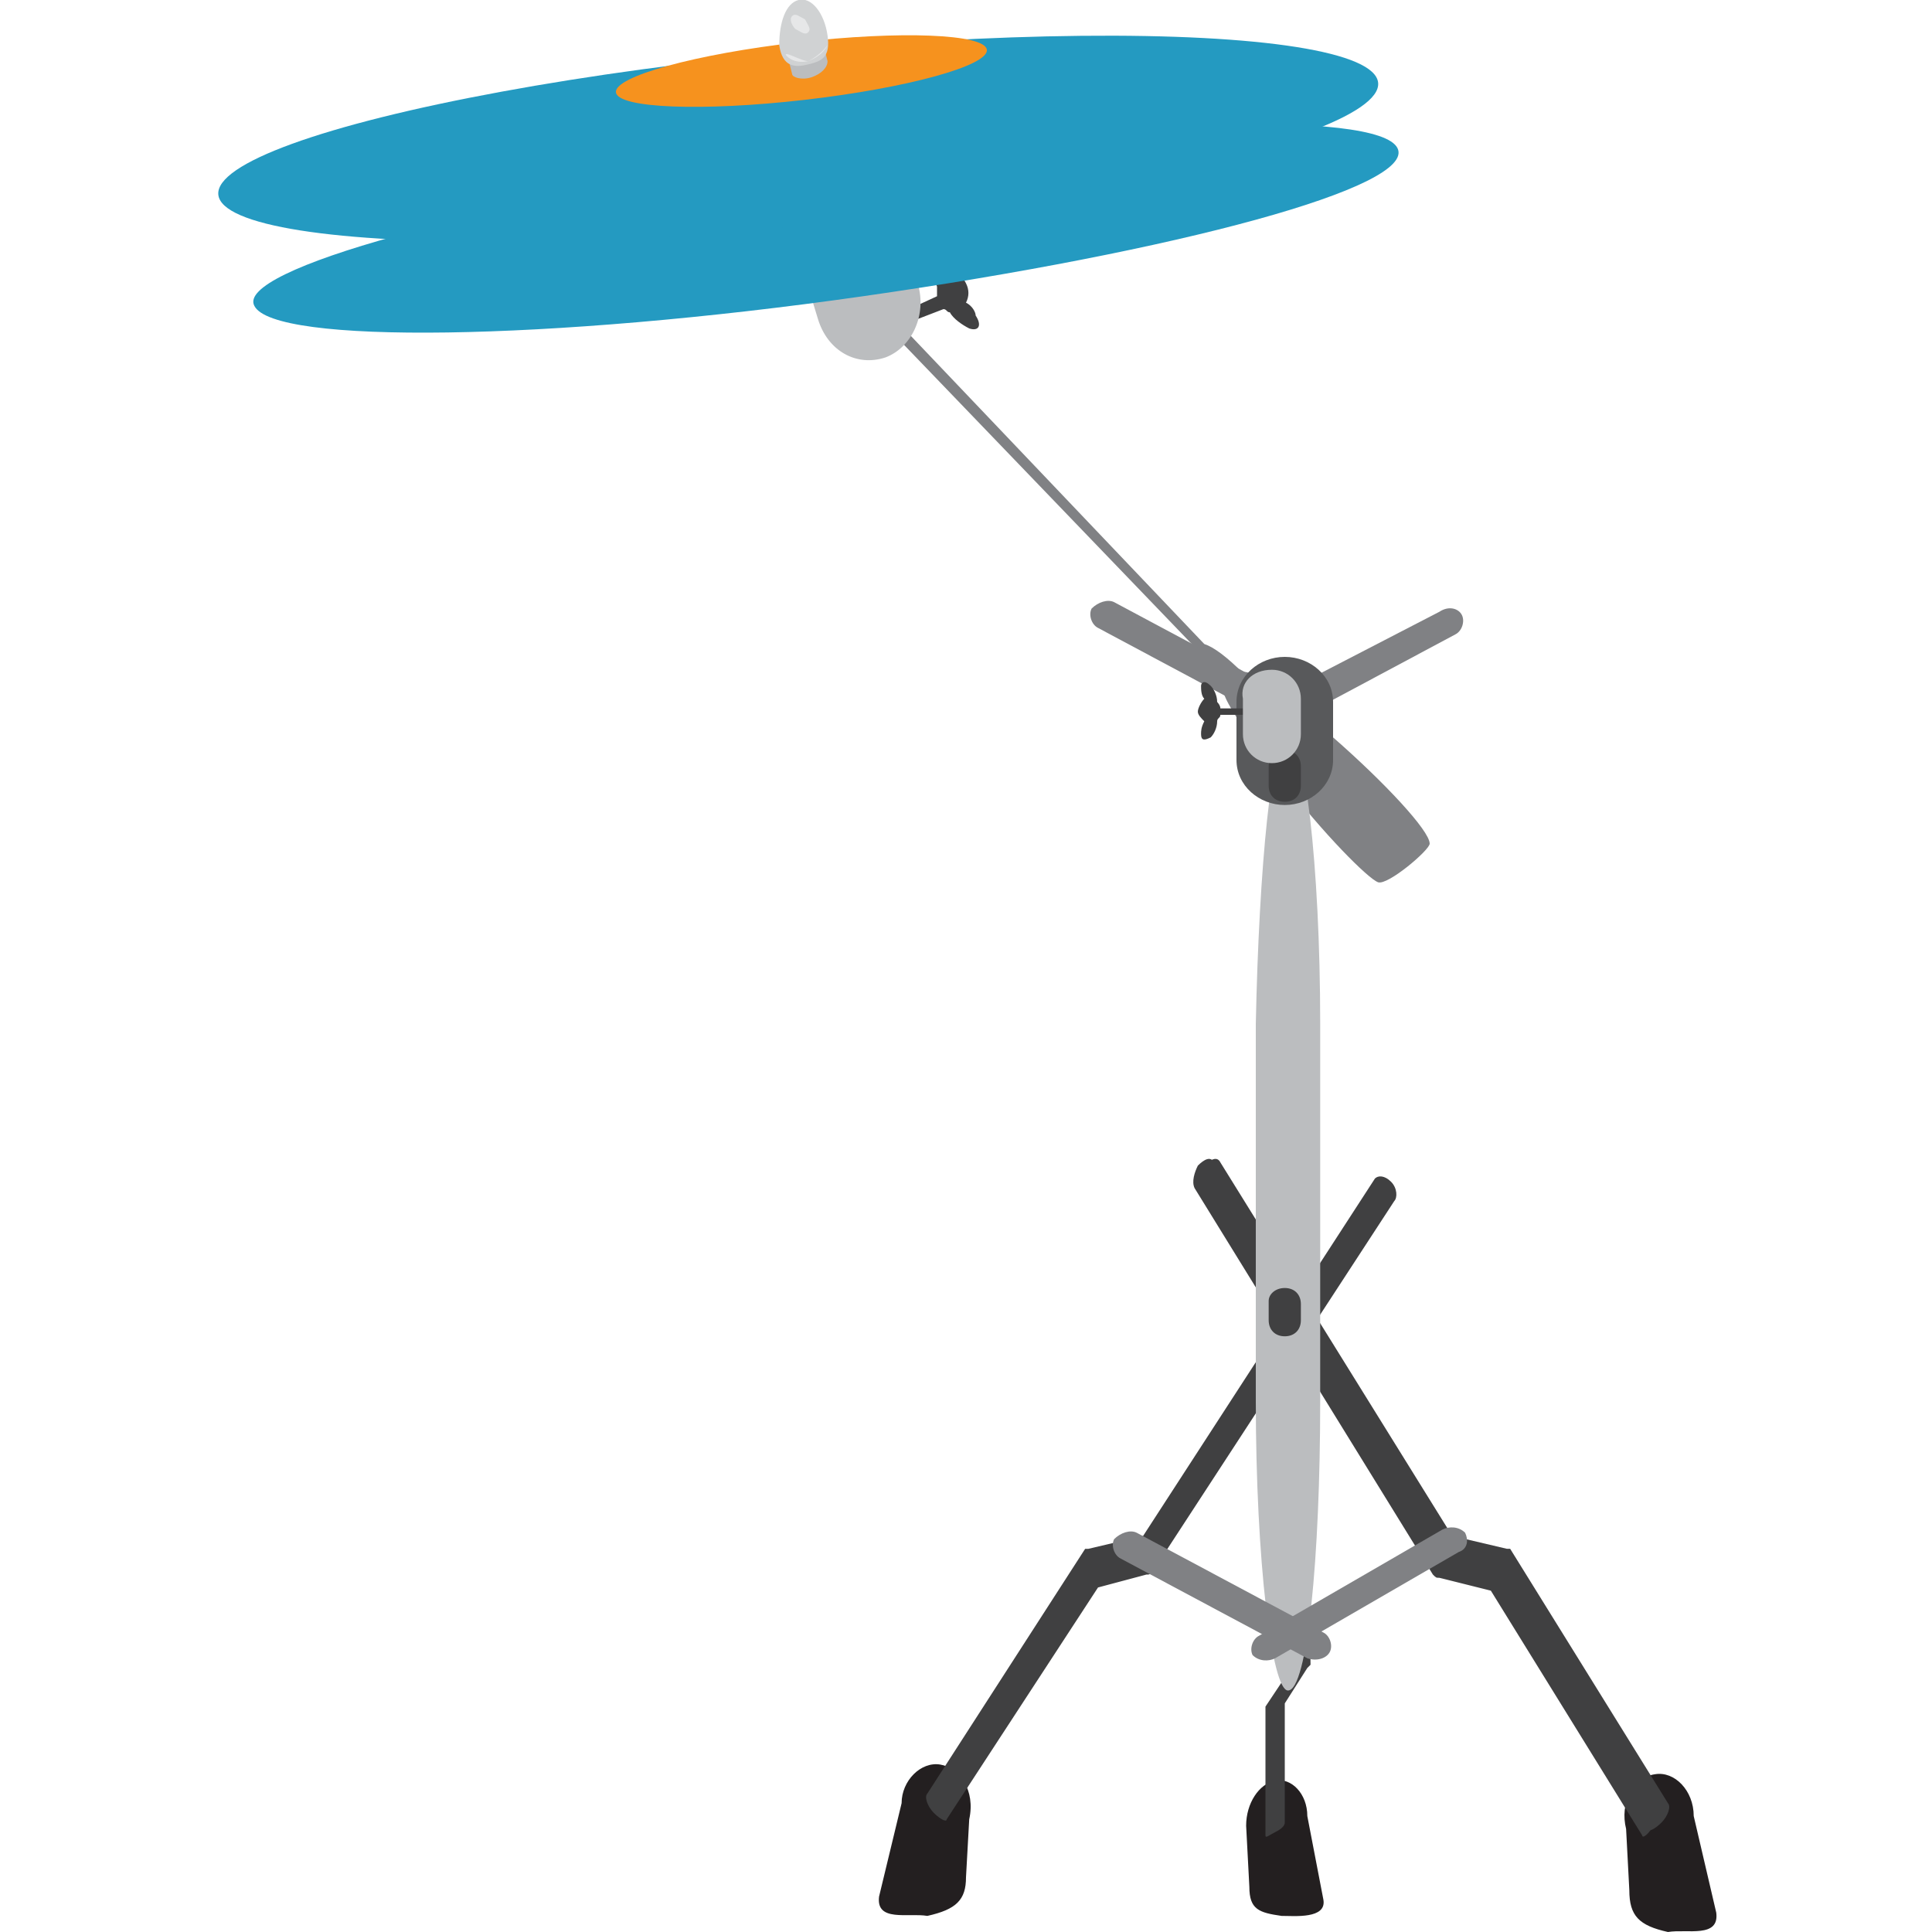 <svg enable-background="new 0 0 60 60" height="60" viewBox="0 0 60 60" width="60" xmlns="http://www.w3.org/2000/svg"><path d="m30.1 10.2c-.2-.1-.5-.3-.6-.5-.1 0-.1-.1-.2-.1l-1.3.5c-.1 0-.2 0-.2-.1s0-.2 0-.2l1.3-.6c0-.1 0-.2 0-.3-.1-.2-.1-.5 0-.8s.3-.3.4-.1c.1.1.1.3.1.5.2 0 .3.1.4.3s.1.4 0 .6c.2.1.3.3.3.4.2.3.1.5-.2.4z" fill="#404041"/><path d="m39.8 24.2c-1.1-1.4-1.9-2.6-1.8-2.8-.4-.5-.6-.8-.7-1.1l-10.1-10.5c-.5-.5-.9-1-.8-1.1s.5.3 1 .8l10 10.5c.3.1.7.4 1.2.9.1-.2 1.3.6 2.8 2 1.6 1.4 3 2.9 3 3.3 0 .2-1.3 1.3-1.6 1.2s-1.7-1.5-3-3.2z" fill="#808184"/><path d="m25.7 5.3c.9-.3 1.8.2 2.1 1.2l.7 2.3c.3 1-.2 2-1 2.3-.9.3-1.8-.2-2.1-1.2l-.7-2.3c-.3-1 .1-2 1-2.3z" fill="#bbbdbf"/><path d="m43.4 4.6c.6 1.2-6.8 3.2-16.6 4.6s-18.3 1.5-18.9.3c-.6-1.1 6.8-3.2 16.6-4.5s18.3-1.6 18.9-.4z" fill="#249ac1"/><ellipse cx="24.8" cy="4.3" fill="#249ac1" rx="18.1" ry="2.7" transform="matrix(.995 -.096 .096 .995 -.299 2.41)"/><ellipse cx="24.9" cy="2.2" fill="#f6921e" rx="5.8" ry=".9" transform="matrix(.993 -.114 .114 .993 -.088 2.861)"/><path d="m39.6 55.3c.5-.1 1 .4 1 1.1l.5 2.6c.1.6-.9.5-1.3.5-.7-.1-1-.2-1-.9l-.1-1.9c0-.7.4-1.3.9-1.4z" fill="#231f20"/><path d="m34.6 18.7 5.8 3.1c.2.1.3.4.2.6-.1.2-.4.3-.7.2l-5.8-3.1c-.2-.1-.3-.4-.2-.6.2-.2.5-.3.7-.2z" fill="#808184"/><path d="m44.7 19-5.8 3c-.2.1-.3.4-.2.6.1.2.4.3.7.2l5.8-3.1c.2-.1.3-.4.2-.6-.1-.2-.4-.3-.7-.1z" fill="#808184"/><path d="m51.4 55.1c.6-.1 1.2.5 1.2 1.3l.7 3c.1.8-.9.5-1.5.6-.9-.2-1.2-.5-1.2-1.3l-.1-1.9c-.2-.8.2-1.6.9-1.7z" fill="#231f20"/><path d="m37.4 36.2c.2-.2.4-.3.5-.1l7.2 11.6 1.7.4h.1l4.9 7.9c.1.1 0 .4-.2.6-.2.2-.4.3-.4.2l-4.7-7.6-1.6-.2c-.1 0-.1 0-.2-.1l-7.4-12c-.1-.2-.1-.5.1-.7z" fill="#404041"/><path d="m37.2 36.2c.2-.2.4-.3.5-.1l7.2 11.6 1.7.4h.1l4.9 7.9c.1.1 0 .4-.2.6-.2.4-.4.5-.4.4l-4.7-7.6-1.6-.4c-.1 0-.1 0-.2-.1l-7.4-12c-.1-.2 0-.5.1-.7z" fill="#404041"/><path d="m29.2 54.8c-.6-.1-1.2.5-1.2 1.2l-.7 2.9c-.1.8.9.5 1.5.6.9-.2 1.2-.5 1.2-1.2l.1-1.8c.2-.9-.3-1.6-.9-1.7z" fill="#231f20"/><path d="m43.2 36.7c-.2-.2-.4-.2-.5-.1l-7.2 11.1-1.7.4h-.1l-4.9 7.6c-.1.1 0 .4.2.6.2.2.4.3.4.2l4.7-7.2 1.5-.4c.1 0 .1 0 .2-.1l7.5-11.5c.1-.1.1-.4-.1-.6z" fill="#404041"/><path d="m40.3 45.8c-.2.1-.3.2-.3.3l.1 5.7-.8 1.2v.1 3.9c0 .1.1 0 .3-.1.2-.1.3-.2.3-.3v-3.7l.7-1.1.1-.1-.1-5.9c0-.1-.2-.1-.3 0z" fill="#404041"/><path d="m40 22.8c.5 0 1 4 1 9v11.7c0 4.9-.4 9-1 9-.5 0-1-4-1-9v-11.7c.1-4.9.5-9 1-9z" fill="#bbbdbf"/><path d="m39.9 20.4c.8 0 1.5.6 1.5 1.4v1.8c0 .8-.7 1.4-1.5 1.4-.8 0-1.5-.6-1.5-1.4v-1.8c0-.8.7-1.4 1.5-1.4z" fill="#58595b"/><path d="m39.9 23.3c.3 0 .5.2.5.5v.6c0 .3-.2.5-.5.5-.3 0-.5-.2-.5-.5v-.6c0-.3.2-.5.5-.5z" fill="#404041"/><path d="m37.6 21.3c.1.1.2.3.2.5 0 0 .1.1.1.2h1.1c.1 0 .1.1.1.1 0 .1 0 .1-.1.1h-1.1c0 .1-.1.1-.1.2 0 .2-.1.4-.2.5-.2.1-.3.1-.3-.1 0-.1 0-.2.1-.4-.1-.1-.2-.2-.2-.3s.1-.3.2-.4c-.1-.1-.1-.3-.1-.4s.1-.2.3 0z" fill="#404041"/><path d="m39.5 20.8c.5 0 .9.4.9.9v1.1c0 .5-.4.9-.9.9-.5 0-.9-.4-.9-.9v-1.1c-.1-.5.3-.9.9-.9z" fill="#bbbdbf"/><path d="m39.9 40c.3 0 .5.2.5.5v.5c0 .3-.2.5-.5.5-.3 0-.5-.2-.5-.5v-.6c0-.2.2-.4.5-.4z" fill="#404041"/><path d="m39.1 50.8 5.7-3.3c.2-.1.5-.1.7.1.1.2.1.5-.2.6l-5.7 3.3c-.2.1-.5.1-.7-.1-.1-.2 0-.5.2-.6z" fill="#808184"/><path d="m35.3 47.6 5.8 3.1c.2.1.3.4.2.6-.1.2-.4.3-.7.2l-5.8-3.1c-.2-.1-.3-.4-.2-.6.2-.2.5-.3.7-.2z" fill="#808184"/><path d="m25 1.4c.3-.1.6 0 .6.1l.1.4c0 .2-.2.4-.5.5-.3.1-.6 0-.6-.1l-.1-.4c0-.2.2-.4.5-.5z" fill="#bbbdbf"/><path d="m24.8 0c.4-.1.8.4.9 1.1s-.2.8-.6.9-.8.1-.9-.6c0-.7.2-1.3.6-1.4z" fill="#d0d2d3"/><g fill="#e6e7e8"><path d="m25.1 1.9c-.5.1-.7-.2-.7-.2 0-.1.5.2.7.2.4-.2.6-.5.6-.5s-.1.3-.6.5z"/><path d="m24.6.5c.1-.1.2 0 .4.1.1.2.2.3.1.4s-.2 0-.4-.1c-.1-.1-.2-.3-.1-.4z"/></g></svg>